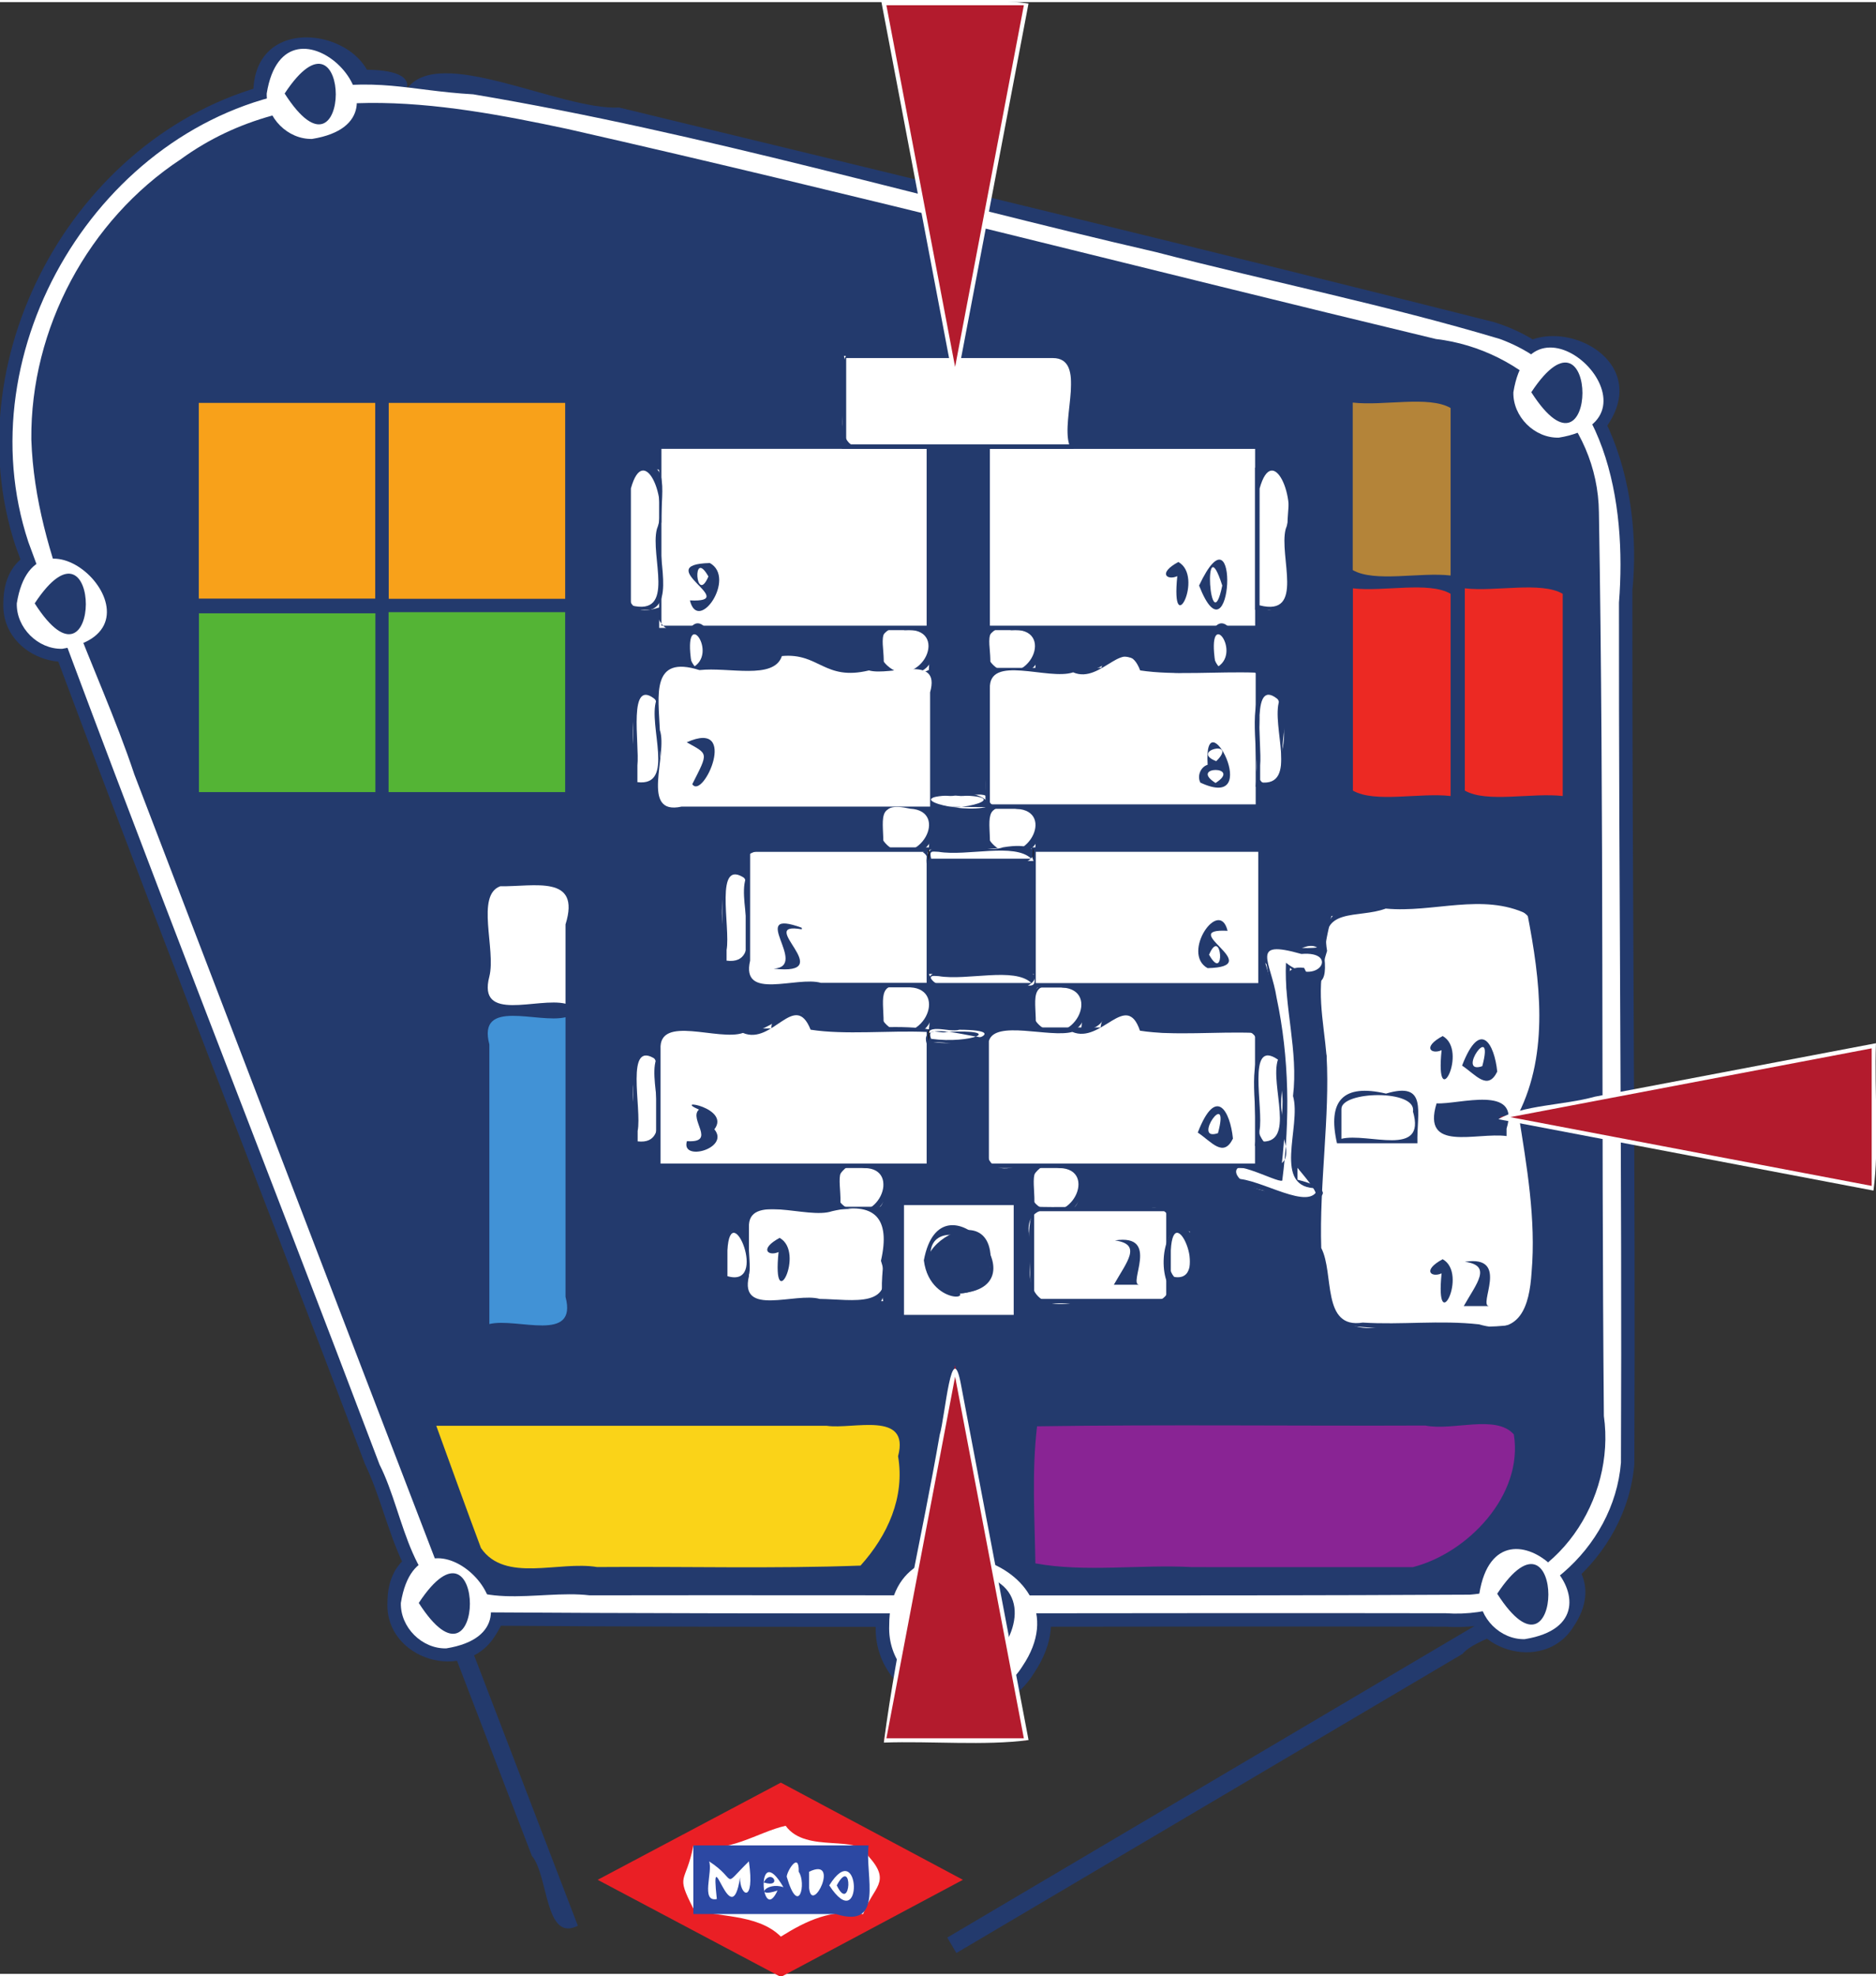 <?xml version="1.0" encoding="UTF-8" standalone="no"?>
<!-- Generator: PDFTron PDF2SVG Converter (DEMO VERSION) -->

<svg
   xmlns:dc="http://purl.org/dc/elements/1.1/"
   xmlns:cc="http://creativecommons.org/ns#"
   xmlns:rdf="http://www.w3.org/1999/02/22-rdf-syntax-ns#"
   xmlns:svg="http://www.w3.org/2000/svg"
   xmlns="http://www.w3.org/2000/svg"
   xmlns:sodipodi="http://sodipodi.sourceforge.net/DTD/sodipodi-0.dtd"
   xmlns:inkscape="http://www.inkscape.org/namespaces/inkscape"
   id="svgRoot"
   viewBox="0 0 702.268 737.762"
   xml:space="preserve"
   version="1.1"
   inkscape:version="0.47 r22583"
   width="698.275"
   height="735.138"
   sodipodi:docname="ifema.svg"><rect x="0" y="0" width="702.268" height="737.762" fill="#333333" stroke="none"/><defs
   id="defs3494"><inkscape:perspective
   sodipodi:type="inkscape:persp3d"
   inkscape:vp_x="0 : 57.70525 : 1"
   inkscape:vp_y="0 : 1000 : 0"
   inkscape:vp_z="109.6233 : 57.70525 : 1"
   inkscape:persp3d-origin="54.81165 : 38.470167 : 1"
   id="perspective3496" />




































































































































































































































































</defs><sodipodi:namedview
   pagecolor="#ffffff"
   bordercolor="#666666"
   borderopacity="1"
   objecttolerance="10"
   gridtolerance="10"
   guidetolerance="10"
   inkscape:pageopacity="0"
   inkscape:pageshadow="2"
   inkscape:window-width="1280"
   inkscape:window-height="752"
   id="namedview3960"
   showgrid="false"
   inkscape:zoom="0.59"
   inkscape:cx="376.63936"
   inkscape:cy="395.5157"
   inkscape:window-x="0"
   inkscape:window-y="0"
   inkscape:window-maximized="0"
   inkscape:current-layer="svgRoot" />


<path
   style="fill:#233a6d;fill-rule:nonzero;stroke:none"
   d="m 584.423,595.526 c -9.969,39.072 -48.25,-18.569 -8.332,-12.573 4.958,2.031 8.414,7.202 8.332,12.573 z"
   id="path1232" /><path
   style="fill:#233a6d;fill-rule:nonzero;stroke:none"
   d="m 565.499,595.52 c 14.171,21.246 12.456,-20.507 0,0 z m -16.759,0 c -0.037,-37.715 61.481,-19.073 40.297,12.318 -11.136,18.004 -41.111,8.837 -40.297,-12.318 z"
   id="path1236" /><path
   style="fill:#ffffff;fill-rule:nonzero;stroke:none"
   d="m 159.74,532.699 c 0,-3.703 0,-2.296 0,0 z m 20.301,45.721 c 9.021,13.158 29.143,4.732 43.485,7.124 32.859,-0.263 65.903,0.667 98.614,-0.543 10.121,-11.259 16.66,-25.527 14.046,-40.929 4.553,-17.105 -16.875,-9.958 -26.662,-11.372 -48.734,0 -97.469,0 -146.203,0 5.556,15.246 11.024,30.526 16.72,45.721 m -4.689,1.813 c 0.665,-15.744 -36.539,-58.334 -4.917,-52.563 53.877,0 107.755,0 161.632,0 15.569,4.39 8.012,26.111 7.899,38.373 -6.354,12.088 -13.29,28.941 -30.037,24.529 -42.06,-0.464 -84.271,0.921 -126.239,-0.68 -4.308,-1.421 -7.024,-5.552 -8.338,-9.659"
   id="path1240" /><path
   style="fill:#ffffff;fill-rule:nonzero;stroke:none"
   d="m 528.876,585.579 c 20.509,-5.204 41.485,-26.92 37.816,-49.667 -6.733,-7.604 -22.824,-1.215 -33.128,-3.322 -48.43,0.205 -97.005,-0.43 -145.344,0.296 -2.015,16.797 -0.892,34.322 -0.632,51.276 18.572,3.435 39.263,0.338 58.6,1.402 27.563,0.005 55.125,0.01 82.688,0.015 z m -145.606,1.07 c -1.953,-17.958 -1.42,-36.697 -0.289,-54.782 9.211,-9.066 25.151,-2.132 37.178,-4.296 48.012,0 96.023,0 144.035,0 18.722,11.542 1.835,39.871 -11.508,50.483 -14.422,16.134 -26.658,11.757 -45.922,12.535 -38.568,0 -77.135,0 -115.703,0 1.972,-4.131 -3.237,4.949 -7.79,-3.94"
   id="path1244" /><path
   style="fill:#ffffff;fill-rule:nonzero;stroke:none"
   d="m 159.74,532.699 c 0,-3.703 0,-2.296 0,0 z m 20.301,45.721 c 9.021,13.158 29.143,4.732 43.485,7.124 32.859,-0.263 65.903,0.667 98.614,-0.543 10.121,-11.259 16.66,-25.527 14.046,-40.929 4.553,-17.105 -16.875,-9.958 -26.662,-11.372 -48.734,0 -97.469,0 -146.203,0 5.556,15.246 11.024,30.526 16.72,45.721 m -4.689,1.813 c 0.665,-15.744 -36.539,-58.334 -4.917,-52.563 53.877,0 107.755,0 161.632,0 15.569,4.39 8.012,26.111 7.899,38.373 -6.354,12.088 -13.29,28.941 -30.037,24.529 -42.06,-0.464 -84.271,0.921 -126.239,-0.68 -4.308,-1.421 -7.024,-5.552 -8.338,-9.659"
   id="path1248" /><path
   style="fill:#97a9c7;fill-rule:nonzero;stroke:none"
   d="m 148.395,327.679 c 21.805,-3.961 21.071,20.632 19.955,35.586 0,23.857 0,47.714 0,71.571 -15.857,3.087 -24.149,-1.391 -19.955,-18.355 0,-29.601 0,-59.201 0,-88.802 z"
   id="path1252" /><path
   style="fill:#97a9c7;fill-rule:nonzero;stroke:none"
   d="m 129.201,482.054 c 32.279,23.453 38.107,-25.848 14.375,-34.779 -0.006,-39.866 -0.012,-79.731 -0.018,-119.597 -18.196,-6.03 -14.642,9.806 -14.356,22.357 -10e-6,44.007 1e-5,88.013 -10e-6,132.02 z"
   id="path1256" /><path
   style="fill:#ffffff;fill-rule:nonzero;stroke:none"
   d="m 528.876,585.579 c 20.509,-5.204 41.485,-26.92 37.816,-49.667 -6.733,-7.604 -22.824,-1.215 -33.128,-3.322 -48.43,0.205 -97.005,-0.43 -145.344,0.296 -2.015,16.797 -0.892,34.322 -0.632,51.276 18.572,3.435 39.263,0.338 58.6,1.402 27.563,0.005 55.125,0.01 82.688,0.015 z m -145.606,1.07 c -1.953,-17.958 -1.42,-36.697 -0.289,-54.782 9.211,-9.066 25.151,-2.132 37.178,-4.296 48.012,0 96.023,0 144.035,0 18.722,11.542 1.835,39.871 -11.508,50.483 -14.422,16.134 -26.658,11.757 -45.922,12.535 -38.568,0 -77.135,0 -115.703,0 1.972,-4.131 -3.237,4.949 -7.79,-3.94"
   id="path1260" /><path
   style="fill:#233a6d;fill-rule:nonzero;stroke:none"
   d="m 160.263,592.438 c 12.445,-6.287 10.934,18.682 17.228,26.17 12.942,33.716 25.884,67.431 38.826,101.147 -12.427,6.31 -10.925,-18.68 -17.217,-26.157 -12.946,-33.72 -25.892,-67.44 -38.837,-101.16 z"
   id="path1264" /><path
   style="fill:#233a6d;fill-rule:nonzero;stroke:none"
   d="M 354.598,724.182 C 426.535,681.692 498.472,639.202 570.409,596.711 c 8.287,11.205 -16.604,13.878 -22.931,21.325 -63.156,37.308 -126.311,74.616 -189.467,111.924 -1.138,-1.926 -2.276,-3.852 -3.415,-5.778 z"
   id="path1268" /><path
   style="fill:#233a6d;fill-rule:nonzero;stroke:none"
   d="m 152.168,34.602 c 90.261,11.204 177.308,38.718 265.804,58.773 47.326,12.195 95.377,22.04 142.232,35.768 40.781,15.061 44.949,63.138 42.511,100.285 -0.065,105.565 1.158,211.152 0.766,316.703 -2.446,35.737 -38.864,58.191 -72.429,53.35 -115.916,-0.017 -231.833,0.034 -347.749,-0.026 C 155.949,597.182 155.173,565.516 145.225,546.023 101.64,430.945 56.219,316.535 13.813,201.029 -9.365,130.957 39.609,48.952 112.515,36.565 c 13.052,-2.868 26.4,-2.914 39.652,-1.962 z"
   id="path1272" /><path
   style="fill:#233a6d;fill-rule:nonzero;stroke:none"
   d="m 16.765,163.627 c 1.474,43.135 24.137,81.432 37.491,121.637 37.801,98.535 75.463,197.123 113.35,295.624 10.981,17.051 34.038,7.809 51.054,10.206 110.335,-0.153 220.69,0.322 331.013,-0.221 30.308,-2.173 49.905,-33.129 45.706,-61.802 -0.969,-112.502 -0.01,-225.067 -1.799,-337.531 -0.23,-32.061 -26.58,-57.149 -57.456,-60.656 C 427.842,104.893 319.989,76.997 211.405,52.381 165.079,42.708 111.935,32.8 70.451,62.976 37.206,84.881 16.387,123.79 16.765,163.627 z M 541.253,607.858 C 420.246,607.584 299.201,608.405 178.218,607.45 149.191,602.321 147.291,568.967 136.666,547.114 93.264,432.466 47.97,318.506 5.785,203.416 -17.925,131.239 29.927,46.622 104.138,29.938 c 12.811,-3.987 51.341,-9.145 48.121,2.618 11.844,-16.934 57.32,7.959 79.549,6.895 109.172,26.475 218.473,52.759 327.376,80.264 42.034,12.947 55.816,60.8 51.89,100.417 -0.13,108.948 1.246,217.923 0.728,326.854 -2.839,34.863 -35.633,63.181 -70.549,60.871 z"
   id="path1276" /><path
   style="fill:#233a6d;fill-rule:nonzero;stroke:none"
   d="m 36.937,224.968 c -9.969,39.072 -48.25,-18.569 -8.332,-12.573 4.958,2.031 8.414,7.202 8.332,12.573 z"
   id="path1280" /><path
   style="fill:#233a6d;fill-rule:nonzero;stroke:none"
   d="m 18.016,224.968 c 14.184,21.225 12.431,-20.497 0,0 z m -16.759,0 c -0.055,-37.717 61.467,-19.084 40.293,12.311 -11.129,18 -41.119,8.847 -40.293,-12.311 z"
   id="path1284" /><path
   style="fill:#233a6d;fill-rule:nonzero;stroke:none"
   d="m 130.503,34.202 c -9.981,39.072 -48.246,-18.57 -8.34,-12.579 4.959,2.034 8.421,7.204 8.34,12.579 z"
   id="path1288" /><path
   style="fill:#233a6d;fill-rule:nonzero;stroke:none"
   d="m 111.582,34.202 c 14.187,21.232 12.417,-20.526 0,0 z m -16.759,0 C 94.749,-3.529 156.303,15.125 135.109,46.515 123.98,64.515 94.002,55.353 94.823,34.202 z"
   id="path1292" /><path
   style="fill:#233a6d;fill-rule:nonzero;stroke:none"
   d="m 180.708,598.973 c -9.969,39.071 -48.241,-18.566 -8.335,-12.573 4.957,2.031 8.416,7.201 8.335,12.573 z"
   id="path1296" /><path
   style="fill:#233a6d;fill-rule:nonzero;stroke:none"
   d="m 161.79,598.97 c 14.167,21.243 12.444,-20.506 0,0 z m -16.759,0 c -0.053,-37.714 61.478,-19.071 40.283,12.315 -11.126,17.992 -41.112,8.836 -40.283,-12.315 z"
   id="path1300" /><path
   style="fill:#233a6d;fill-rule:nonzero;stroke:none"
   d="m 597.185,145.973 c -9.984,39.061 -48.242,-18.572 -8.338,-12.579 4.959,2.033 8.418,7.204 8.338,12.579 z"
   id="path1304" /><path
   style="fill:#233a6d;fill-rule:nonzero;stroke:none"
   d="m 578.255,145.973 c 14.217,21.233 12.406,-20.538 0,0 z m -16.752,0 c -0.069,-37.73 61.49,-19.083 40.295,12.31 -11.136,17.984 -41.104,8.841 -40.295,-12.31 z"
   id="path1308" /><path
   style="fill:#233a6d;fill-rule:nonzero;stroke:none"
   d="m 336.214,607.362 c -0.068,-40.983 66.811,-20.721 43.783,13.381 -12.102,19.546 -44.678,9.612 -43.783,-13.381 z"
   id="path1312" /><path
   style="fill:#233a6d;fill-rule:nonzero;stroke:none"
   d="m 344.591,607.359 c 17.576,48.596 51.442,-32.887 4.559,-10.991 l -3.332,4.939 -1.227,6.052 z m -16.765,0 c -0.071,-55.342 90.198,-27.973 59.113,18.07 -16.342,26.393 -60.299,12.958 -59.113,-18.07 z"
   id="path1316" /><path
   style="fill:#ffffff;fill-rule:nonzero;stroke:none"
   d="m 11.728,163.627 c 1.483,44.456 24.78,83.927 38.567,125.348 37.592,97.983 75.039,196.022 112.722,293.969 11.845,20.66 38.191,10.85 57.681,13.178 109.826,-0.166 219.674,0.331 329.486,-0.247 32.759,-2.358 54.626,-35.624 50.217,-66.834 -1.001,-112.674 0.073,-225.414 -1.856,-338.047 -0.324,-34.03 -28.186,-61.066 -61.058,-64.948 C 429.064,100.022 321.07,72.099 212.344,47.447 164.782,37.336 110.253,27.878 67.727,58.763 33.072,81.572 11.344,122.11 11.728,163.627 z M 541.245,602.829 c -120.755,-0.234 -241.542,0.466 -362.276,-0.348 -25.996,-5.07 -26.953,-35.676 -36.884,-55.264 C 98.478,432.059 53.017,317.573 10.601,201.981 -13.168,130.081 37.216,46.046 111.959,33.318 c 30.028,-5.53 40.289,-0.255 65.198,1.186 86.261,14.487 170.301,39.408 255.478,59.009 42.891,11.119 86.516,19.853 128.92,32.554 39.829,14.736 47.457,61.415 44.493,98.624 -0.096,107.259 1.2,214.542 0.745,321.785 -2.619,32.376 -33.136,58.625 -65.549,56.353 z"
   id="path1320" /><path
   style="fill:#233a6d;fill-rule:nonzero;stroke:none"
   d="m 130.503,34.202 c -9.981,39.072 -48.246,-18.57 -8.34,-12.579 4.959,2.034 8.421,7.204 8.34,12.579 z"
   id="path1324" /><path
   style="fill:#ffffff;fill-rule:nonzero;stroke:none"
   d="m 106.555,34.202 c 25.44,39.67 25.607,-38.828 0,0 z m -6.714,0 C 106.815,-8.975 160.024,44.224 116.85,51.191 107.744,51.423 99.625,43.304 99.841,34.202 z"
   id="path1328" /><path
   style="fill:#233a6d;fill-rule:nonzero;stroke:none"
   d="m 336.214,607.362 c -0.068,-40.983 66.811,-20.721 43.783,13.381 -12.102,19.546 -44.678,9.612 -43.783,-13.381 z"
   id="path1332" /><path
   style="fill:#ffffff;fill-rule:nonzero;stroke:none"
   d="m 339.555,607.357 c 11.508,56.133 73.645,-20.265 16.444,-20.147 -9.347,1.738 -16.599,10.689 -16.444,20.147 z m -6.688,0 c -0.071,-46.723 76.152,-23.618 49.9,15.259 -13.792,22.291 -50.926,10.949 -49.9,-15.259 z"
   id="path1336" /><path
   style="fill:#233a6d;fill-rule:nonzero;stroke:none"
   d="m 180.708,598.973 c -9.969,39.071 -48.241,-18.566 -8.335,-12.573 4.957,2.031 8.416,7.201 8.335,12.573 z"
   id="path1340" /><path
   style="fill:#ffffff;fill-rule:nonzero;stroke:none"
   d="m 156.763,598.977 c 25.441,39.652 25.616,-38.804 0,0 z m -6.707,0 c 6.967,-43.156 60.16,10.017 17.008,16.996 -9.104,0.229 -17.236,-7.888 -17.008,-16.996 z"
   id="path1344" /><path
   style="fill:#233a6d;fill-rule:nonzero;stroke:none"
   d="m 584.423,595.526 c -9.969,39.072 -48.25,-18.569 -8.332,-12.573 4.958,2.031 8.414,7.202 8.332,12.573 z"
   id="path1348" /><path
   style="fill:#ffffff;fill-rule:nonzero;stroke:none"
   d="m 560.469,595.526 c 25.417,39.678 25.649,-38.789 0,0 z m -6.701,0 c 6.973,-43.163 60.174,10.033 17.002,16.996 -9.104,0.229 -17.232,-7.89 -17.002,-16.996 z"
   id="path1352" /><path
   style="fill:#233a6d;fill-rule:nonzero;stroke:none"
   d="m 597.185,145.973 c -9.984,39.061 -48.242,-18.572 -8.338,-12.579 4.959,2.033 8.418,7.204 8.338,12.579 z"
   id="path1356" /><path
   style="fill:#ffffff;fill-rule:nonzero;stroke:none"
   d="m 573.231,145.973 c 25.443,39.656 25.614,-38.81 0,0 z m -6.707,0 c 6.96,-43.171 60.188,10.019 17.008,16.989 -9.104,0.233 -17.238,-7.881 -17.008,-16.989 z"
   id="path1360" /><path
   style="fill:#233a6d;fill-rule:nonzero;stroke:none"
   d="m 36.937,224.968 c -9.969,39.072 -48.25,-18.569 -8.332,-12.573 4.958,2.031 8.414,7.202 8.332,12.573 z"
   id="path1364" /><path
   style="fill:#ffffff;fill-rule:nonzero;stroke:none"
   d="m 12.986,224.968 c 25.42,39.683 25.643,-38.814 0,0 z m -6.701,0 C 13.251,181.799 66.454,234.988 23.287,241.97 14.187,242.185 6.058,234.075 6.285,224.968 z"
   id="path1368" /><path
   style="fill:#ffffff;fill-rule:nonzero;stroke:none"
   d="m 496.601,394.401 c -5.528,-17.439 -2.073,-35.078 1.792,-52.429 13.753,-2.443 27.673,-3.951 41.839,-4.278 10.182,-1.959 26.613,-2.84 32.735,5.482 4.656,24.01 7.537,50.728 -3.823,73.237 4.519,25.614 9.336,52.62 0.652,77.829 -16.948,3.589 -34.789,-1.317 -51.829,1.278 -15.508,3.139 -21.579,-6.443 -22.156,-20.69 -5.278,-24.024 0.911,-49.123 0.47,-73.601 0.107,-2.276 0.213,-4.552 0.32,-6.829 z"
   id="path1372" /><path
   style="fill:#233a6d;fill-rule:nonzero;stroke:none"
   d="m 500.248,340.327 -0.051,0 0.051,0 z m -3.645,54.075 c 1.282,22.314 -2.78,48.217 -2.001,71.767 4.933,9.384 0.011,30.41 15.551,27.903 14.546,0.922 28.868,-0.979 43.525,0.666 15.35,4.529 18.848,-6.688 19.661,-19.501 1.708,-19.735 -1.819,-39.869 -4.917,-59.265 11.586,-23.009 8.121,-50.23 3.37,-74.703 -16.897,-8.129 -35.193,-0.392 -53.063,-2.101 -10.385,3.911 -24.872,-0.943 -21.943,15.828 -4.491,13.531 -1.373,25.691 -0.184,39.406 z m 5.266,100.673 c -6.123,-9.108 -7.909,-23.343 -9.201,-34.805 0.011,-29.118 6.418,-58.631 -0.601,-87.316 3.612,-10.223 0.554,-25.271 8.187,-32.627 12.703,-0.597 24.897,-4.016 37.823,-3.118 11.461,-2.761 25.702,-2.426 35.368,3.81 4.813,24.764 8.124,52.221 -3.421,75.548 4.527,25.73 9.318,52.931 0.428,78.197 -17.06,4.283 -35.284,-1.206 -52.546,1.588 -5.346,-0.426 -10.691,-0.852 -16.037,-1.278 z"
   id="path1376" /><path
   style="fill:#ffffff;fill-rule:nonzero;stroke:none"
   d="m 359.061,483.155 c -35.467,-9.066 16.868,-43.804 11.422,-7.567 -1.845,4.504 -6.543,7.642 -11.422,7.567 z m -21.486,8.873 c 14.25,0 28.499,0 42.749,0 0,-14.247 0,-28.495 0,-42.742 -14.25,0 -28.499,0 -42.749,0 0,14.247 0,28.495 0,42.742 z"
   id="path1380" /><path
   style="fill:#233a6d;fill-rule:nonzero;stroke:none"
   d="m 345.839,470.759 c 6.534,-34.83 45.878,10.419 13.216,12.396 35.562,-13.38 -23.518,-39.532 -8.165,-4.22 20.989,6.449 -2.779,10.567 -5.051,-8.176 z m -8.258,-20.647 0,-0.826 0,0.826 z m 0.826,41.07 c 13.688,0 27.376,0 41.064,0 0,-13.688 0,-27.376 0,-41.064 -13.688,0 -27.376,0 -41.064,0 0,13.688 0,27.376 0,41.064 z m -1.672,1.685 c 0,-14.809 0,-29.618 0,-44.427 14.807,0 29.614,0 44.421,0 0,14.809 0,29.618 0,44.427 -14.807,0 -29.614,0 -44.421,0 z"
   id="path1384" /><path
   style="fill:#ffffff;fill-rule:nonzero;stroke:none"
   d="m 529.766,409.228 c -10.355,2.525 -33.074,-7.314 -28.444,10.197 -2.727,12.607 23.903,6.181 28.444,4.676 0,-4.958 0,-9.915 0,-14.873 z"
   id="path1386" /><path
   style="fill:#233a6d;fill-rule:nonzero;stroke:none"
   d="m 502.155,425.307 c 9.875,-2.45 31.913,7.263 26.778,-10.197 1.487,-8.364 -26.834,-7.709 -26.778,-0.971 0,3.723 0,7.445 0,11.168 z m -1.666,1.666 c -3.628,-15.939 2.263,-22.359 18.355,-18.578 15.768,-4.716 11.449,6.889 11.754,18.578 -10.036,0 -20.073,0 -30.109,0 z"
   id="path1388" /><path
   style="fill:#ffffff;fill-rule:nonzero;stroke:none"
   d="m 369.739,301.027 c -10.365,2.958 -34.503,-4.072 -11.84,-4.228 4.101,1.336 14.183,-3.503 11.84,4.228 z"
   id="path1390" /><path
   style="fill:#233a6d;fill-rule:nonzero;stroke:none"
   d="m 347.701,300.803 c 12.511,2.769 33.433,-4.094 9.795,-3.942 -3.823,1.051 -11.609,-3.152 -9.795,3.942 z m -0.211,0.211 c -1.366,-7.835 24.544,-6.46 22.242,0.199 -7.414,-0.066 -14.828,-0.132 -22.242,-0.199 z"
   id="path1394" /><path
   style="fill:#ffffff;fill-rule:nonzero;stroke:none"
   d="m 403.692,435.429 c -14.769,-7.09 -24.843,10.183 -13.282,16.144 16.054,2.652 13.558,-2.433 13.282,-16.144 z"
   id="path1396" /><path
   style="fill:#233a6d;fill-rule:nonzero;stroke:none"
   d="m 387.164,450.676 c 13.978,8.339 23.91,-14.084 9.513,-14.414 -13.181,-3.135 -8.893,5.012 -9.513,14.414 z m -1.73,1.73 c -4.576,-15.736 4.868,-21.978 18.258,-16.976 4.031,8.365 0.293,23.141 -15.547,16.976 l -2.039,0 -0.672,0 z"
   id="path1398" /><path
   style="fill:#ffffff;fill-rule:nonzero;stroke:none"
   d="m 330.661,435.429 c -14.786,-7.247 -24.274,10.472 -12.898,16.144 16.149,2.796 12.929,-2.756 12.898,-16.144 z"
   id="path1400" /><path
   style="fill:#233a6d;fill-rule:nonzero;stroke:none"
   d="m 314.518,450.74 c 14.031,8.46 23.277,-14.407 9.128,-14.478 -13.147,-3.282 -8.282,5.479 -9.128,14.478 z m -1.666,1.666 c -4.41,-15.385 4.478,-22.115 17.809,-16.976 4.158,8.225 0.362,23.203 -15.483,16.976 l -2.039,0 -0.287,0 z"
   id="path1402" /><path
   style="fill:#ffffff;fill-rule:nonzero;stroke:none"
   d="m 387.549,249.906 c -14.441,6.845 -25.651,-9.614 -13.73,-15.759 15.654,-2.298 14.415,1.633 13.73,15.759 z"
   id="path1404" /><path
   style="fill:#233a6d;fill-rule:nonzero;stroke:none"
   d="m 370.566,249.063 c 15.156,8.391 24.854,-15.545 7.999,-14.074 -12.239,-2.979 -6.875,6.212 -7.999,14.074 z m 17.008,0.826 0,-0.826 0,0.826 z m -18.68,0.846 c -4.34,-16.651 4.443,-20.178 19.513,-17.418 4.11,16.035 -3.244,20.605 -18.355,17.418 l -1.158,0 z"
   id="path1408" /><path
   style="fill:#ffffff;fill-rule:nonzero;stroke:none"
   d="m 347.702,249.906 c -14.438,6.818 -25.745,-9.567 -13.794,-15.759 15.638,-2.273 14.518,1.579 13.794,15.759 z"
   id="path1410" /><path
   style="fill:#233a6d;fill-rule:nonzero;stroke:none"
   d="m 330.661,249.073 c 15.159,8.386 24.928,-15.533 8.05,-14.094 -12.28,-2.972 -6.94,6.174 -8.05,14.094 z m 17.04,0.833 0,-0.833 0,0.833 z m -18.706,0.833 c -4.348,-16.669 4.463,-20.179 19.539,-17.425 4.108,16.034 -3.237,20.616 -18.355,17.425 l -1.184,0 z"
   id="path1412" /><path
   style="fill:#ffffff;fill-rule:nonzero;stroke:none"
   d="m 347.702,317.107 c -14.695,6.869 -25.623,-9.758 -13.794,-16.08 15.885,-2.423 14.413,1.927 13.794,16.08 z"
   id="path1414" /><path
   style="fill:#233a6d;fill-rule:nonzero;stroke:none"
   d="m 330.661,316.274 c 14.017,8.166 24.787,-13.698 10.089,-14.478 -13.305,-2.954 -9.771,4.476 -10.089,14.478 z m 17.04,0.833 0,-0.833 0,0.833 z m -18.706,0.833 c -4.22,-16.648 4.219,-20.637 19.539,-17.745 3.977,16.01 -2.989,21.078 -18.355,17.745 l -1.184,0 z"
   id="path1416" /><path
   style="fill:#ffffff;fill-rule:nonzero;stroke:none"
   d="m 387.549,317.107 c -14.698,6.896 -25.529,-9.806 -13.73,-16.08 15.9,-2.448 14.309,1.982 13.73,16.08 z"
   id="path1418" /><path
   style="fill:#233a6d;fill-rule:nonzero;stroke:none"
   d="m 370.572,316.274 c 13.97,8.179 24.714,-13.707 10.025,-14.414 -13.259,-2.954 -9.69,4.474 -10.025,14.414 z m 16.976,0.833 0,-0.833 0,0.833 z m -18.642,0.833 c -4.193,-16.6 4.157,-20.656 19.475,-17.745 3.977,16.01 -2.989,21.078 -18.355,17.745 l -1.12,0 z"
   id="path1420" /><path
   style="fill:#ffffff;fill-rule:nonzero;stroke:none"
   d="m 404.717,384.5 c -14.502,5.389 -23.815,-6.316 -15.77,-16.592 15.864,-2.589 17.584,1.572 15.77,16.592 z"
   id="path1422" /><path
   style="fill:#233a6d;fill-rule:nonzero;stroke:none"
   d="m 387.714,383.649 c 14.361,8.223 24.551,-13.996 10.051,-14.933 -13.556,-3.129 -9.584,5.013 -10.051,14.933 z m 17.015,0.833 0,-0.833 0,0.833 z m -18.68,0.839 c -3.999,-16.598 3.797,-21.401 19.52,-18.277 3.759,15.97 -2.578,21.843 -18.355,18.277 l -1.165,0 z"
   id="path1426" /><path
   style="fill:#ffffff;fill-rule:nonzero;stroke:none"
   d="m 347.702,384.5 c -14.606,5.403 -23.858,-6.371 -15.834,-16.72 15.964,-2.624 17.637,1.653 15.834,16.72 z"
   id="path1428" /><path
   style="fill:#233a6d;fill-rule:nonzero;stroke:none"
   d="m 330.726,383.667 c 14.442,8.248 24.454,-14.101 10.025,-15.055 -13.616,-3.18 -9.511,5.173 -10.025,15.055 z m 16.976,0.833 0,-0.833 0,0.833 z m -18.706,0.833 c -3.703,-15.95 2.383,-22.11 18.355,-18.386 5.075,11.512 0.676,23.868 -15.131,18.386 l -2.039,0 -1.184,0 z"
   id="path1430" /><path
   style="fill:#233a6d;fill-rule:nonzero;stroke:none"
   d="m 540.055,470.361 c 9.785,5.48 -2.958,30.147 -0.404,5.297 -3.772,1.7 -7.46,-1.044 0.404,-5.297 z"
   id="path1434" /><path
   style="fill:#233a6d;fill-rule:nonzero;stroke:none"
   d="m 547.951,487.897 c 4.857,-8.599 10.729,-15.153 0.404,-16.579 17.337,-2.652 4.532,16.769 9.21,16.579 -3.204,0 -6.409,0 -9.613,0 z"
   id="path1438" /><path
   style="fill:#233a6d;fill-rule:nonzero;stroke:none"
   d="m 563.975,424.282 c -11.302,-1.511 -31.896,6.271 -26.201,-12.237 8.294,0.5 31.48,-7.21 26.201,9.429 l 0,2.039 0,0.768 z"
   id="path1440" /><path
   style="fill:#ffffff;fill-rule:nonzero;stroke:none"
   d="m 484.871,391.229 c 2.451,-9.275 -10.904,-31.836 3.32,-29.865 7.498,16.594 13.422,-16.322 -2.947,-6.294 -19.978,-5.817 -9.329,5.496 -8.062,18.269 4.542,21.779 5.104,44.605 1.995,66.494 -23.509,-12.087 -20.422,5.098 0.397,5.707 20.44,6.595 12.807,-1.186 5.298,-10.377 -10e-6,-14.644 -2e-5,-29.289 -3e-5,-43.933 z"
   id="path1444" /><path
   style="fill:#233a6d;fill-rule:nonzero;stroke:none"
   d="m 462.443,440.241 c 9.266,-0.231 28.332,12.804 30.942,3.562 -17.653,0.456 -6.028,-23.196 -9.353,-34.501 2.052,-16.832 -3.418,-33.296 -2.639,-49.868 11.942,9.644 20.301,-4.544 5.766,-3.286 -19.621,-5.588 -11.405,2.624 -9.257,16.461 4.759,22.39 5.016,45.796 2.102,68.319 -1.607,1.24 -23.582,-11.227 -17.559,-0.685 z m -1.294,1.397 c -6.542,-17.369 27.981,6.763 18.778,-18.423 1.545,-21.36 -1.877,-42.32 -5.825,-63.237 -12.049,-11.616 13.669,-3.732 21.073,-6.823 2.242,13.037 0.502,18.653 -12.296,8.207 -0.696,12.457 4.043,25.626 2.819,35.984 0,14.42 0,28.84 0,43.261 22.989,5.797 -1.53,12.292 -12.66,4.107 -3.963,-1.025 -7.925,-2.05 -11.888,-3.075 z"
   id="path1448" /><path
   style="fill:#ffffff;fill-rule:nonzero;stroke:none"
   d="m 237.836,427.101 c 16.155,3.776 5.577,-19.18 8.584,-28.552 -6.24,-17.408 -11.696,7.172 -8.584,16.84 0,3.904 0,7.808 0,11.711 z"
   id="path1450" /><path
   style="fill:#233a6d;fill-rule:nonzero;stroke:none"
   d="m 237.86,393.809 0,-0.826 0,0.826 z m 0.839,32.46 c 14.106,1.609 3.725,-21.269 6.899,-30.591 -11.925,-8.169 -5.203,18.401 -6.899,26.683 l 0,2.039 0,1.869 z m -1.678,1.678 c 0,-11.937 0,-23.874 0,-35.811 17.494,-5.24 7.826,16.682 10.25,26.512 1.421,10.466 -0.55,9.84 -10.25,9.298 z"
   id="path1454" /><path
   style="fill:#ffffff;fill-rule:nonzero;stroke:none"
   d="m 347.726,384.503 c -14.455,-0.03 -28.964,-0.004 -43.44,-0.013 -4.383,-15.713 -16.064,2.953 -24.963,0.372 -9.65,2.671 -30.04,-5.398 -32.885,4.079 0,15.491 0,30.982 0,46.472 33.763,0 67.526,0 101.288,0 0.001,-16.967 -0.002,-33.963 0,-50.91 z"
   id="path1458" /><path
   style="fill:#233a6d;fill-rule:nonzero;stroke:none"
   d="m 347.722,384.497 0,-0.833 0,0.833 z m -100.449,8.475 c 0,13.865 0,27.73 0,41.595 33.203,0 66.407,0 99.61,0 0,-16.415 0,-32.83 0,-49.244 -14.163,-0.597 -30.689,1.169 -43.44,-0.839 -5.9,-14.822 -14.237,5.963 -25.324,1.211 -9.119,3.202 -31.613,-6.971 -30.845,6.118 l 0,1.159 z m -1.666,43.28 c 0,-17.41 0,-34.82 0,-52.23 14.358,0 28.717,0 43.075,0 1.3,-13.909 18.24,-2.272 22.55,-0.372 12.112,0.612 26.643,-1.193 37.329,0.846 -0.005,17.201 0.003,34.512 0,51.756 -34.318,-3e-5 -68.636,-6e-5 -102.954,-9e-5 z"
   id="path1462" /><path
   style="fill:#ffffff;fill-rule:nonzero;stroke:none"
   d="m 271.148,359.516 c 16.379,3.915 5.905,-19.023 8.841,-28.552 -6.103,-17.601 -12.163,6.761 -8.841,16.712 0,3.947 0,7.893 0,11.84 z"
   id="path1464" /><path
   style="fill:#233a6d;fill-rule:nonzero;stroke:none"
   d="m 271.167,326.087 0,-0.826 0,0.826 z m 0.826,32.563 c 14.381,1.807 3.98,-21.168 7.13,-30.591 -12.018,-8.603 -5.57,18.17 -7.13,26.58 l 0,2.039 0,1.971 z m -1.666,1.678 c 0,-11.971 0,-23.942 0,-35.913 17.623,-5.295 8.145,16.513 10.474,26.512 1.49,10.612 -0.705,9.933 -10.474,9.401 z"
   id="path1468" /><path
   style="fill:#ffffff;fill-rule:nonzero;stroke:none"
   d="m 347.719,321.336 c -2.49,-9.798 -23.088,-1.489 -32.631,-4.234 -10.897,1.488 -27.669,-2.899 -35.115,2.039 -0.01,16.21 -0.007,32.442 0,48.653 22.584,0 45.168,0 67.752,0 -0.004,-15.484 0.009,-30.985 -0.006,-46.458 z"
   id="path1472" /><path
   style="fill:#233a6d;fill-rule:nonzero;stroke:none"
   d="m 348.551,321.336 -0.826,0 0.826,0 z m -67.752,37.316 c -3.577,15.165 17.526,5.688 26.512,8.309 13.189,0 26.378,0 39.567,0 0,-16.34 0,-32.68 0,-49.02 -22.022,0 -44.045,0 -66.067,0 -0.016,13.559 -0.014,27.135 -0.013,40.711 z m -1.659,9.981 c -0.024,-17.461 -0.015,-34.935 0,-52.377 23.137,0 46.274,0 69.411,0 0.027,17.436 0.007,34.92 0.013,52.377 -23.141,0 -46.283,0 -69.424,0 z"
   id="path1476" /><path
   style="fill:#ffffff;fill-rule:nonzero;stroke:none"
   d="m 347.726,234.158 c 0,-22.61 0,-45.219 0,-67.829 -33.652,0 -67.303,0 -100.955,0 0,22.61 0,45.219 0,67.829 33.652,0 67.303,0 100.955,0 z"
   id="path1480" /><path
   style="fill:#233a6d;fill-rule:nonzero;stroke:none"
   d="m 247.604,233.319 c 33.092,0 66.185,0 99.277,0 0,-22.054 0,-44.109 0,-66.163 -33.092,0 -66.185,0 -99.277,0 0,22.054 0,44.109 0,66.163 z m 100.116,0.839 0,-0.839 0,0.839 z m -84.395,0.833 c -16.993,4.397 -19.957,-5.235 -17.393,-20.394 0,-16.371 0,-32.742 0,-49.113 34.211,0 68.422,0 102.634,0 0,23.169 0,46.338 0,69.507 -28.414,0 -56.827,0 -85.241,0 z"
   id="path1484" /><path
   style="fill:#ffffff;fill-rule:nonzero;stroke:none"
   d="m 237.772,292.699 c 16.323,3.88 5.823,-19.062 8.777,-28.552 -5.93,-17.931 -12.14,6.502 -8.777,16.52 0,4.011 0,8.021 0,12.032 z"
   id="path1486" /><path
   style="fill:#233a6d;fill-rule:nonzero;stroke:none"
   d="m 237.772,259.075 0,-0.826 0,0.826 z m 0.839,32.787 c 14.328,1.743 3.922,-21.195 7.073,-30.604 -10.932,-9.538 -6.198,16.449 -7.073,24.33 0,2.092 1e-5,4.183 1e-5,6.275 z m -1.678,1.666 c 0,-12.042 0,-24.083 0,-36.125 17.602,-5.285 8.09,16.542 10.436,26.512 1.378,10.512 -0.471,10.295 -10.436,9.612 z"
   id="path1490" /><path
   style="fill:#ffffff;fill-rule:nonzero;stroke:none"
   d="m 263.332,234.146 c -14.927,-0.126 2.53,30.732 0,5.69 0,-1.897 0,-3.794 0,-5.69 z"
   id="path1500" /><path
   style="fill:#233a6d;fill-rule:nonzero;stroke:none"
   d="m 258.848,249.201 c 10.951,-5.161 -3.496,-24.552 0,-1.985 l 0,1.985 z m 4.484,1.666 c -11.36,4.15 -7.556,-23.677 0,-17.553 1.245,3.463 1.5,14.103 0,17.553 z"
   id="path1502" /><path
   style="fill:#9ba9ca;fill-rule:nonzero;stroke:none"
   d="m 263.332,250.034 c -6.135,-0.088 -8.126,0.196 0,0 z"
   id="path1504" /><path
   style="fill:#161215;fill-rule:nonzero;stroke:none"
   d="m 257.826,250.077 c 14.008,-0.192 0.29,0.059 0,0 z"
   id="path1508" /><path
   style="fill:#ffffff;fill-rule:nonzero;stroke:none"
   d="m 246.74,175.017 c -18.135,-5.497 -9.475,15.802 -11.403,26.512 1.666,10.466 -6.362,30.626 11.403,24.993 0,-17.169 0,-34.337 0,-51.506 z"
   id="path1510" /><path
   style="fill:#233a6d;fill-rule:nonzero;stroke:none"
   d="m 236.17,225.69 c 17.141,4.378 7.065,-18.462 9.737,-28.552 4.516,-10.955 -4.817,-32.968 -9.737,-15.17 0,14.574 0,29.148 0,43.722 z m -1.666,1.666 c 0,-17.724 0,-35.448 0,-53.171 17.199,-5.132 12.899,7.442 13.069,20.394 -2.69,9.595 5.425,29.996 -4.079,32.777 -2.997,0 -5.993,0 -8.99,0 z"
   id="path1512" /><path
   style="fill:#ffffff;fill-rule:nonzero;stroke:none"
   d="m 470.695,234.158 c 0,-22.61 0,-45.219 0,-67.829 -33.652,0 -67.303,0 -100.955,0 0,22.61 0,45.219 0,67.829 33.652,0 67.303,0 100.955,0 z"
   id="path1516" /><path
   style="fill:#233a6d;fill-rule:nonzero;stroke:none"
   d="m 370.56,233.314 c 33.099,0 66.197,0 99.296,0 -0.004,-22.048 -0.009,-44.096 -0.013,-66.144 -33.094,0 -66.189,0 -99.283,0 3e-5,22.048 6e-5,44.096 9e-5,66.144 z m 100.129,0.846 0,-0.846 0,0.846 z m -11.262,0.826 c -30.177,0 -60.355,0 -90.532,0 0,-23.165 0,-46.33 0,-69.494 34.213,0 68.427,0 102.64,0 0,23.165 0,46.33 0,69.494 -4.036,0 -8.072,0 -12.108,0 z"
   id="path1520" /><path
   style="fill:#ffffff;fill-rule:nonzero;stroke:none"
   d="m 459.426,234.146 c -14.927,-0.126 2.53,30.732 0,5.69 0,-1.897 0,-3.794 0,-5.69 z"
   id="path1522" /><path
   style="fill:#233a6d;fill-rule:nonzero;stroke:none"
   d="m 454.942,249.201 c 10.951,-5.161 -3.496,-24.552 0,-1.985 l 0,1.985 z m 4.484,1.73 c -11.367,4.142 -7.548,-23.732 0,-17.617 1.253,3.493 1.49,14.136 0,17.617 z"
   id="path1524" /><path
   style="fill:#9ba9ca;fill-rule:nonzero;stroke:none"
   d="m 459.426,250.034 c -6.135,-0.088 -8.126,0.196 0,0 z"
   id="path1526" /><path
   style="fill:#161215;fill-rule:nonzero;stroke:none"
   d="m 453.91,250.07 c 13.729,-0.294 0.571,0.166 0,0 z"
   id="path1530" /><path
   style="fill:#ffffff;fill-rule:nonzero;stroke:none"
   d="m 470.701,226.523 c 18.169,5.509 9.567,-15.753 11.467,-26.512 -1.642,-10.511 6.342,-30.649 -11.467,-24.993 0,17.169 0,34.337 0,51.506 z"
   id="path1532" /><path
   style="fill:#233a6d;fill-rule:nonzero;stroke:none"
   d="m 470.695,175.876 0,-0.833 0,0.833 z m 0.82,49.827 c 17.173,4.397 7.115,-18.437 9.776,-28.552 4.526,-10.976 -4.829,-32.951 -9.765,-15.157 -0.004,14.57 -0.007,29.139 -0.011,43.709 z m -1.666,1.678 c 0,-17.728 0,-35.456 0,-53.184 18.5,-5.969 12.291,12.771 13.12,24.473 -3.111,9.179 7.595,32.174 -8.158,28.711 -1.654,0 -3.308,0 -4.962,0 z"
   id="path1536" /><path
   style="fill:#ffffff;fill-rule:nonzero;stroke:none"
   d="m 471.864,367.874 c 0,-16.925 0,-33.85 0,-50.775 -28.315,0 -56.631,0 -84.946,0 -0.039,16.893 -0.011,33.852 -0.019,50.775 28.322,0 56.644,0 84.965,0 z"
   id="path1540" /><path
   style="fill:#233a6d;fill-rule:nonzero;stroke:none"
   d="m 387.733,367.04 c 27.762,0 55.525,0 83.287,0 0,-16.37 0,-32.74 0,-49.11 -27.758,0 -55.516,0 -83.274,0 -0.026,16.348 -0.007,32.741 -0.013,49.11 z m 84.133,0.833 0,-0.833 0,0.833 z m -85.811,0.833 c 0.014,-17.477 -0.029,-35.012 0.026,-52.448 28.873,0 57.745,0 86.618,0 0,17.483 0,34.965 0,52.448 -28.881,0 -57.763,0 -86.644,0 z"
   id="path1544" /><path
   style="fill:#ffffff;fill-rule:nonzero;stroke:none"
   d="m 279.534,460.108 c 2.887,7.782 -6.258,27.646 6.118,25.958 14.99,0 29.981,0 44.971,0 -2.408,-10.448 5.014,-30.728 -4.079,-34.491 -15.67,0 -31.34,0 -47.011,0 0,2.844 0,5.689 0,8.533 z"
   id="path1548" /><path
   style="fill:#233a6d;fill-rule:nonzero;stroke:none"
   d="m 279.529,460.108 0,-0.839 0,0.839 z m 0.826,16.586 c -3.679,15.363 17.405,5.963 26.525,8.527 12.536,0.144 28.82,4.037 22.899,-14.276 3.645,-15.942 -2.289,-22.305 -18.355,-18.537 -9.222,3.17 -31.705,-6.922 -31.056,6.118 -0.02,6.04 -0.011,12.109 -0.013,18.168 z m -1.653,10.199 c -0.025,-12.059 -0.01,-24.113 0,-36.157 17.583,0 35.166,0 52.749,0 -1.387,11.345 2.76,28.224 -2.039,36.157 -16.903,0 -33.806,0 -50.709,0 z"
   id="path1552" /><path
   style="fill:#ffffff;fill-rule:nonzero;stroke:none"
   d="m 271.468,477.518 c 16.229,6.528 6.405,-30.985 0,-13.346 0,4.449 0,8.897 0,13.346 z"
   id="path1554" /><path
   style="fill:#233a6d;fill-rule:nonzero;stroke:none"
   d="m 271.464,460.937 0,-0.826 0,0.826 z m 0.846,15.766 c 15.664,4.636 1.079,-30.265 0,-9.647 0,3.216 0,6.432 0,9.647 z m -1.685,1.672 c -6.204,-12.646 8.798,-30.248 9.744,-10.952 0.531,9.655 1.587,12.729 -9.744,10.952 z"
   id="path1558" /><path
   style="fill:#ffffff;fill-rule:nonzero;stroke:none"
   d="m 401.066,132.352 c -28.379,0 -56.759,0 -85.138,0 2.491,10.186 -5.137,30.491 4.079,33.953 27.02,0 54.04,0 81.059,0 0,-11.318 0,-22.635 0,-33.953 z"
   id="path1560" /><path
   style="fill:#233a6d;fill-rule:nonzero;stroke:none"
   d="m 316.76,165.472 c 27.824,0 55.648,0 83.473,0 -3.011,-9.791 6.669,-32.272 -6.118,-32.287 -25.785,0 -51.57,0 -77.354,0 0,10.762 0,21.525 0,32.287 z m -1.666,1.666 c 1.441,-11.112 -2.834,-27.939 2.039,-35.618 27.379,-0.011 59.344,0.015 83.932,0 1.952,10.199 0.271,24.03 0.833,35.618 -28.935,0 -57.869,0 -86.804,0 z"
   id="path1562" /><path
   style="fill:#ffffff;fill-rule:nonzero;stroke:none"
   d="m 347.702,321.335 c 13.069,0 26.137,0 39.206,0 -2.498,-9.788 -23.089,-1.484 -32.631,-4.228 -4.012,0.602 -8.366,-2.334 -6.575,4.228 z"
   id="path1564" /><path
   style="fill:#233a6d;fill-rule:nonzero;stroke:none"
   d="m 347.719,317.93 0,-0.826 0,0.826 z m 0.846,2.569 c 12.498,0 24.997,0 37.495,0 -6.311,-6.102 -24.045,-0.781 -34.67,-2.569 -2.567,-0.092 -3.546,-0.606 -2.825,2.569 z m -1.672,1.672 c -1.171,-12.659 20.17,-2.807 28.552,-5.913 20.003,-3.377 10.791,10.71 -4.028,5.913 -8.175,0 -16.349,0 -24.524,0 z"
   id="path1568" /><path
   style="fill:#9ba9ca;fill-rule:nonzero;stroke:none"
   d="m 347.702,321.335 c 0,-5.233 0,-5.924 0,0 z"
   id="path1570" /><path
   style="fill:#161215;fill-rule:nonzero;stroke:none"
   d="m 347.507,321.339 c -0.519,-7.653 1.07,-3.571 0,0 z"
   id="path1574" /><path
   style="fill:#9ba9ca;fill-rule:nonzero;stroke:none"
   d="m 386.908,317.107 c 0,5.233 0,5.924 0,0 z"
   id="path1576" /><path
   style="fill:#161215;fill-rule:nonzero;stroke:none"
   d="m 386.682,321.33 c -0.339,-6.713 0.808,-5.372 0,0 z"
   id="path1580" /><path
   style="fill:#ffffff;fill-rule:nonzero;stroke:none"
   d="m 386.908,363.616 c -13.047,0 -26.095,0 -39.142,0 2.499,9.788 23.089,1.484 32.631,4.228 4.015,-0.604 8.3,2.34 6.511,-4.228 z"
   id="path1582" /><path
   style="fill:#233a6d;fill-rule:nonzero;stroke:none"
   d="m 348.599,367.011 c 12.492,0 24.984,0 37.476,0 -6.322,-6.088 -24.045,-0.777 -34.67,-2.562 -2.566,-0.111 -3.515,-0.579 -2.806,2.562 z m 38.309,0.897 0,-0.897 0,0.897 z m -39.975,0.769 c -0.281,-12.442 21.415,-2.908 30.591,-5.894 19.377,-2.147 6.374,10.903 -6.099,5.894 -8.164,0 -16.328,0 -24.492,0 z"
   id="path1584" /><path
   style="fill:#ffffff;fill-rule:nonzero;stroke:none"
   d="m 347.702,388.728 c 10.42,2.996 33.967,-4.099 11.456,-4.228 -4.059,1.32 -13.818,-3.49 -11.456,4.228 z"
   id="path1586" /><path
   style="fill:#233a6d;fill-rule:nonzero;stroke:none"
   d="m 347.729,385.335 0,-0.826 0,0.826 z m 0.826,2.569 c 14.857,2.049 28.489,-3.709 5.692,-2.569 -2.093,0.875 -7.482,-2.164 -5.692,2.569 z m -1.672,1.672 c -3.383,-10.47 24.482,1.022 23.312,-3.028 0.241,6.739 -18.101,1.224 -23.312,3.028 z"
   id="path1590" /><path
   style="fill:#9ba9ca;fill-rule:nonzero;stroke:none"
   d="m 347.702,388.728 c 0,-5.233 0,-5.924 0,0 z"
   id="path1592" /><path
   style="fill:#161215;fill-rule:nonzero;stroke:none"
   d="m 347.507,388.739 c -0.508,-7.733 1.068,-3.469 0,0 z"
   id="path1596" /><path
   style="fill:#ffffff;fill-rule:nonzero;stroke:none"
   d="m 437.412,460.108 c 3.748,-16.109 -19.212,-5.512 -28.552,-8.533 -12.493,-0.22 -28.489,-3.943 -22.544,14.276 -2.986,15.843 1.225,24.488 18.355,20.215 9.577,-2.697 29.981,5.434 32.741,-4.079 0.01,-7.273 0.065,-14.619 0,-21.879 z"
   id="path1600" /><path
   style="fill:#233a6d;fill-rule:nonzero;stroke:none"
   d="m 438.245,460.108 -0.833,0 0.833,0 z m -51.109,25.112 c 16.479,0 32.958,0 49.437,0 0.024,-10.95 0.027,-21.871 0,-32.819 -16.479,0 -32.958,0 -49.437,0 0,10.94 0,21.879 0,32.819 z m -1.659,1.672 c 1.387,-11.347 -2.759,-28.227 2.039,-36.163 16.618,0.573 35.523,-1.14 50.728,0.846 0.039,11.766 0.037,23.551 0,35.317 -17.589,0 -35.179,0 -52.768,0 z"
   id="path1604" /><path
   style="fill:#ffffff;fill-rule:nonzero;stroke:none"
   d="m 445.461,460.093 c -16.144,-6.486 -6.322,30.952 0,13.346 0,-4.449 0,-8.897 0,-13.346 z"
   id="path1606" /><path
   style="fill:#233a6d;fill-rule:nonzero;stroke:none"
   d="m 438.286,476.685 c 15.616,4.616 1.044,-30.242 0,-9.641 0,3.214 0,6.427 0,9.641 z m -1.666,1.666 c -3.476,-10.625 2.439,-26.384 9.673,-17.051 -1.478,9.232 5.394,20.906 -9.673,17.051 z"
   id="path1608" /><path
   style="fill:#ffffff;fill-rule:nonzero;stroke:none"
   d="m 470.65,392.98 c 2.629,-15.534 -20.717,-5.093 -30.591,-8.123 -13.249,4.481 -15.988,-13.261 -27.244,-3.861 -4.77,7.951 -24.127,1.317 -34.67,3.496 -15.759,-4.616 -6.213,16.074 -8.789,24.642 1.522,11.317 -6.285,31.964 12.237,26.281 29.686,0 59.372,0 89.058,0 0.003,-14.139 0.015,-28.298 0,-42.435 z"
   id="path1612" /><path
   style="fill:#233a6d;fill-rule:nonzero;stroke:none"
   d="m 471.477,392.974 -0.833,0 0.833,0 z m -101.295,-4.234 c 0,15.277 0,30.553 0,45.83 33.21,0 66.419,0 99.629,0 0,-16.293 0,-32.586 0,-48.879 -14.043,-0.595 -30.441,1.164 -43.082,-0.833 -5.14,-15.171 -14.421,5.093 -25.318,0.461 -8.384,2.327 -29.005,-4.635 -31.23,3.421 z m -1.653,47.508 c 0,-17.532 0,-35.063 0,-52.595 14.48,-0.004 28.96,-0.009 43.44,-0.013 1.893,-13.561 18.509,-1.673 22.531,0.384 11.996,0.607 26.387,-1.181 36.976,0.833 0.019,17.116 0.018,34.274 0,51.391 -34.316,3e-5 -68.632,6e-5 -102.948,9e-5 z"
   id="path1616" /><path
   style="fill:#ffffff;fill-rule:nonzero;stroke:none"
   d="m 479.221,392.956 c -16.155,-3.776 -5.577,19.18 -8.584,28.552 6.24,17.408 11.696,-7.172 8.584,-16.84 0,-3.904 0,-7.808 0,-11.711 z"
   id="path1618" /><path
   style="fill:#233a6d;fill-rule:nonzero;stroke:none"
   d="m 471.47,426.268 c 14.129,1.625 3.746,-21.26 6.919,-30.591 -11.921,-8.238 -5.241,18.373 -6.919,26.664 l 0,2.039 0,1.888 z m -1.666,1.666 c 1.422,-11.195 -2.808,-28.041 2.039,-35.811 14.878,-4.649 5.677,14.926 8.21,24.473 0.255,10.715 2.128,12.691 -10.25,11.338 z"
   id="path1620" /><path
   style="fill:#ffffff;fill-rule:nonzero;stroke:none"
   d="m 470.907,258.244 c 4.105,-14.49 -14.771,-5.937 -22.896,-8.181 -16.68,4.026 -18.631,-6.678 -32.582,-5.381 -2.977,9.058 -20.058,4.011 -30.845,5.26 -18.226,-5.8 -15.39,9.461 -14.844,22.434 3.117,9.148 -7.605,32.135 8.158,28.637 31.003,0 62.006,0 93.009,0 0,-14.256 0,-28.512 0,-42.768 z"
   id="putamierda8" /><path
   style="fill:#ffffff;fill-rule:nonzero;stroke:none"
   d="m 348.175,258.244 c 4.105,-14.49 -14.771,-5.937 -22.896,-8.181 -16.68,4.026 -18.631,-6.678 -32.582,-5.381 -2.977,9.058 -20.058,4.011 -30.845,5.26 -18.226,-5.8 -15.39,9.461 -14.844,22.434 3.117,9.148 -7.605,32.135 8.158,28.637 31.003,0 62.006,0 93.009,0 0,-14.256 0,-28.512 0,-42.768 z"
   id="putamierda7" /><path
   style="fill:#233a6d;fill-rule:nonzero;stroke:none"
   d="m 370.56,300.165 c 33.167,0 66.334,0 99.501,0 0,-16.425 0,-32.851 0,-49.276 -14.174,-0.5 -30.49,1.115 -43.248,-0.833 -5.44,-14.136 -14.328,5.428 -25.087,0.72 -9.274,3.151 -31.753,-6.906 -31.165,6.109 0,14.427 0,28.853 0,43.28 z m -1.666,1.678 c 0,-17.579 0,-35.157 0,-52.736 14.469,-0.006 28.939,-0.013 43.408,-0.019 3.503,-14.195 17.139,1.005 24.346,0.135 11.375,0.615 25.083,-1.144 35.091,0.833 0,17.263 0,34.525 0,51.788 -34.282,0 -68.563,0 -102.845,0 z"
   id="path1628" /><path
   style="fill:#ffffff;fill-rule:nonzero;stroke:none"
   d="m 479.734,292.763 c -16.379,3.915 -5.905,-19.023 -8.841,-28.552 5.865,-18.031 12.27,6.348 8.841,16.456 0,4.032 0,8.064 0,12.096 z"
   id="path1630" /><path
   style="fill:#233a6d;fill-rule:nonzero;stroke:none"
   d="m 471.726,291.93 c 14.434,1.845 4.029,-21.148 7.175,-30.591 -10.907,-9.829 -6.399,16.286 -7.175,24.24 0,2.117 0,4.234 0,6.351 z m 8.008,0.833 0,-0.833 0,0.833 z m -9.673,0.833 c 1.384,-11.361 -2.755,-28.244 2.039,-36.195 16.051,-3.711 5.427,19.252 8.467,28.552 2.246,10.372 -2.796,7.238 -10.506,7.643 z"
   id="path1632" /><path
   style="fill:#233a6d;fill-rule:nonzero;stroke:none"
   d="m 265.19,214.911 c -6.256,-11.111 -4.75,11.124 0,0 z m -6.931,8.943 c 19.5,1.005 -15.132,-13.432 7.478,-13.974 10.02,5.585 -4.402,26.636 -7.478,13.974 z"
   id="path1636" /><path
   style="fill:#233a6d;fill-rule:nonzero;stroke:none"
   d="m 441.116,209.484 c 9.785,5.48 -2.958,30.147 -0.404,5.297 -3.766,1.702 -7.466,-1.053 0.404,-5.297 z"
   id="path1640" /><path
   style="fill:#233a6d;fill-rule:nonzero;stroke:none"
   d="m 457.55,218.302 c -7.473,-23.415 -4.636,22.3 0,0 z m -8.687,0 c 15.647,-33.068 12.392,31.602 0,0 z"
   id="path1644" /><path
   style="fill:#233a6d;fill-rule:nonzero;stroke:none"
   d="m 291.853,462.379 c 9.785,5.48 -2.958,30.147 -0.404,5.297 -3.772,1.7 -7.46,-1.044 0.404,-5.297 z"
   id="path1648" /><path
   style="fill:#233a6d;fill-rule:nonzero;stroke:none"
   d="m 257.15,426.187 c 11.392,0.743 0.494,-8.308 4.497,-11.807 -10.218,-4.403 12.006,-0.687 5.774,7.378 5.945,7.17 -12.697,12.265 -10.272,4.429 z"
   id="path1652" /><path
   style="fill:#233a6d;fill-rule:nonzero;stroke:none"
   d="m 300.142,346.929 c -17.906,-3.16 14.348,17.516 -10.506,14.721 13.598,-0.88 -10.429,-22.974 10.506,-15.296 l -2e-5,0.574 z"
   id="path1656" /><path
   style="fill:#233a6d;fill-rule:nonzero;stroke:none"
   d="m 257.075,276.956 c 19.817,-8.899 6.114,21.83 2.078,15.668 6.13,-12.071 6.017,-11.139 -2.078,-15.668 z"
   id="path1660" /><path
   style="fill:#233a6d;fill-rule:nonzero;stroke:none"
   d="m 416.961,479.914 c 4.857,-8.599 10.729,-15.153 0.404,-16.579 17.337,-2.652 4.532,16.769 9.21,16.579 -3.204,0 -6.409,0 -9.613,0 z"
   id="path1664" /><path
   style="fill:#233a6d;fill-rule:nonzero;stroke:none"
   d="m 455.943,423.197 c 4.757,-17.737 -10.096,3.488 0,0 z m -7.566,-0.224 c 6.875,-17.771 12.132,-7.987 13.165,2.264 -3.588,7.294 -7.961,1.227 -13.165,-2.264 z"
   id="path1668" /><path
   style="fill:#233a6d;fill-rule:nonzero;stroke:none"
   d="m 452.602,356.426 c 6.251,11.11 4.747,-11.123 0,0 z m 6.931,-8.943 c -19.503,-1.004 15.139,13.429 -7.484,13.974 -10.01,-5.581 4.405,-26.651 7.484,-13.974 z"
   id="path1672" /><path
   style="fill:#233a6d;fill-rule:nonzero;stroke:none"
   d="m 455.292,284.015 c 8.473,-8.303 -10.142,-3.913 0,0 z m -0.256,8.161 c 10.169,-6.532 -10.192,-6.457 0,0 z m -2.96,-6.829 c -1.712,-26.061 21.521,17.971 -2.731,6.689 -1.281,-2.457 0.056,-5.849 2.731,-6.689 z"
   id="path1676" /><path
   style="fill:#ec2923;fill-rule:nonzero;stroke:none"
   d="m 543.027,297.055 c -11.528,-1.345 -28.446,2.7 -36.579,-2.039 0,-25.223 0,-50.445 0,-75.668 11.528,1.345 28.446,-2.7 36.579,2.039 0,25.223 0,50.445 0,75.668 z"
   id="path1678" /><path
   style="fill:#ec2923;fill-rule:nonzero;stroke:none"
   d="m 584.987,297.055 c -11.556,-1.338 -28.48,2.691 -36.643,-2.039 0,-25.223 0,-50.445 0,-75.668 11.556,1.338 28.48,-2.691 36.643,2.039 0,25.223 0,50.445 0,75.668 z"
   id="path1680" /><path
   style="fill:#b48439;fill-rule:nonzero;stroke:none"
   d="m 543.027,214.543 c -11.556,-1.338 -28.48,2.691 -36.643,-2.039 0,-20.888 0,-41.775 0,-62.663 11.556,1.338 28.48,-2.691 36.643,2.039 0,20.888 0,41.775 0,62.663 z"
   id="path1682" /><path
   style="fill:#f8a11a;fill-rule:nonzero;stroke:none"
   d="m 140.462,223.192 c -22.016,0 -44.032,0 -66.048,0 0,-24.408 0,-48.815 0,-73.223 22.016,0 44.032,0 66.048,0 0,24.408 0,48.815 0,73.223 z"
   id="path1684" /><path
   style="fill:#f8a11a;fill-rule:nonzero;stroke:none"
   d="m 211.57,223.256 c -22.016,0 -44.032,0 -66.048,0 0,-24.429 0,-48.858 0,-73.287 22.016,0 44.032,0 66.048,0 0,24.429 0,48.858 0,73.287 z"
   id="path1686" /><path
   style="fill:#54b435;fill-rule:nonzero;stroke:none"
   d="m 211.57,295.582 c -22.037,0 -44.075,0 -66.112,0 0,-22.443 0,-44.886 0,-67.329 22.037,0 44.075,0 66.112,0 0,22.443 0,44.886 0,67.329 z"
   id="path1688" /><path
   style="fill:#54b435;fill-rule:nonzero;stroke:none"
   d="m 140.526,295.582 c -22.016,0 -44.032,0 -66.048,0 0,-22.294 0,-44.587 0,-66.881 22.016,0 44.032,0 66.048,0 0,22.294 0,44.587 0,66.881 z"
   id="path1690" /><path
   style="fill:#ffffff;fill-rule:nonzero;stroke:none"
   d="m 211.698,374.762 c -10.372,-2.529 -33.121,7.318 -28.508,-10.197 2.524,-10.086 -5.185,-30.403 4.079,-33.749 12.697,0.205 30.294,-4.491 24.429,14.276 0,9.89 0,19.78 0,29.671 z"
   id="path1692" /><path
   style="fill:#4192d6;fill-rule:nonzero;stroke:none"
   d="m 183.191,494.622 c 10.372,-2.529 33.121,7.318 28.508,-10.197 0,-34.867 0,-69.735 0,-104.602 -10.372,2.529 -33.121,-7.318 -28.508,10.197 0,34.867 0,69.735 0,104.602 z"
   id="path1694" /><path
   style="fill:#fad318;fill-rule:nonzero;stroke:none"
   d="m 159.744,530.188 c 12.315,18.576 8.312,62.758 39.313,57.874 41.184,-0.346 82.505,0.689 123.603,-0.512 13.32,-11.952 18.239,-30.006 16.04,-47.556 0.269,-16.481 -22.605,-7.517 -33.245,-9.805 -48.571,0 -97.141,0 -145.712,0 z"
   id="path1698" /><path
   style="fill:#892494;fill-rule:nonzero;stroke:none"
   d="m 391.067,588.075 c 48.192,-0.663 96.595,1.343 144.651,-1.036 19.033,-10.091 38.852,-30.759 32.888,-54.079 -11.654,-6.233 -27.703,-1.297 -41.153,-2.874 -46.762,0.408 -93.73,-0.816 -140.364,0.61 -5.186,16.043 -1.063,34.876 -2.383,52.062 -0.023,3.211 3.17,5.854 6.361,5.317 z"
   id="path1702" /><path
   style="fill:#233a6d;fill-rule:nonzero;stroke:none"
   d="m 528.876,585.579 c 20.509,-5.204 41.485,-26.92 37.816,-49.667 -6.733,-7.604 -22.824,-1.215 -33.128,-3.322 -48.43,0.205 -97.005,-0.43 -145.344,0.296 -2.015,16.797 -0.892,34.322 -0.632,51.276 18.572,3.435 39.263,0.338 58.6,1.402 27.563,0.005 55.125,0.01 82.688,0.015 z m -145.606,1.07 c -1.953,-17.958 -1.42,-36.697 -0.289,-54.782 9.211,-9.066 25.151,-2.132 37.178,-4.296 48.012,0 96.023,0 144.035,0 18.722,11.542 1.835,39.871 -11.508,50.483 -14.422,16.134 -26.658,11.757 -45.922,12.535 -38.568,0 -77.135,0 -115.703,0 1.972,-4.131 -3.237,4.949 -7.79,-3.94"
   id="path1706" /><path
   style="fill:#233a6d;fill-rule:nonzero;stroke:none"
   d="m 159.74,532.699 c 0,-3.703 0,-2.296 0,0 z m 20.301,45.721 c 9.021,13.158 29.143,4.732 43.485,7.124 32.859,-0.263 65.903,0.667 98.614,-0.543 10.121,-11.259 16.66,-25.527 14.046,-40.929 4.553,-17.105 -16.875,-9.958 -26.662,-11.372 -48.734,0 -97.469,0 -146.203,0 5.556,15.246 11.024,30.526 16.72,45.721 m -4.689,1.813 c 0.665,-15.744 -36.539,-58.334 -4.917,-52.563 53.877,0 107.755,0 161.632,0 15.569,4.39 8.012,26.111 7.899,38.373 -6.354,12.088 -13.29,28.941 -30.037,24.529 -42.06,-0.464 -84.271,0.921 -126.239,-0.68 -4.308,-1.421 -7.024,-5.552 -8.338,-9.659"
   id="path1710" /><path
   style="fill:#233a6d;fill-rule:nonzero;stroke:none"
   d="m 540.055,386.855 c 9.785,5.48 -2.958,30.147 -0.404,5.297 -3.772,1.7 -7.46,-1.044 0.404,-5.297 z"
   id="path1714" /><path
   style="fill:#233a6d;fill-rule:nonzero;stroke:none"
   d="m 554.882,398.135 c 4.757,-17.737 -10.096,3.488 0,0 z m -7.566,-0.224 c 6.875,-17.771 12.132,-7.987 13.165,2.264 -3.588,7.294 -7.961,1.227 -13.165,-2.264 z"
   id="path1718" /><path
   style="fill:#ea1f25;fill-rule:nonzero;stroke:none"
   d="m 292.303,666.204 c -22.857,12.121 -45.715,24.241 -68.572,36.362 22.857,12.116 45.715,24.233 68.572,36.349 22.721,-12.116 45.441,-24.233 68.162,-36.349 -22.721,-12.121 -45.441,-24.241 -68.162,-36.362 z"
   id="path1722" /><path
   style="fill:#ffffff;fill-rule:nonzero;stroke:none"
   d="m 292.303,723.822 c -8.941,-8.963 -25.031,-6.991 -32.729,-10.457 -6.856,-13.432 -2.883,-8.867 0,-23.675 12.806,3.501 23.935,-4.996 34.535,-7.336 7.701,10.723 27.91,2.693 31.013,11.415 8.817,9.816 1.705,11.333 -2.039,21.636 -11.736,-2.028 -21.06,2.36 -30.78,8.418 z"
   id="path1726" /><path
   style="fill:#2c48a3;fill-rule:nonzero;stroke:none"
   d="m 259.553,689.691 c 21.866,0 43.733,0 65.599,0 -1.438,11.204 6.183,31.467 -12.237,25.689 -17.788,0 -35.575,0 -53.363,0 0,-8.563 0,-17.126 0,-25.689 z"
   id="path1728" /><path
   style="fill:#ffffff;fill-rule:nonzero;stroke:none"
   d="m 265.439,695.657 c 11.049,7.13 4.365,10.37 14.905,0 2.346,16.283 -3.469,12.93 -3.308,6.022 -3.367,22.236 -11.32,-15.892 -8.695,8.078 -6.2,1.305 -1.386,-10.443 -2.902,-14.1 z"
   id="path1732" /><path
   style="fill:#ffffff;fill-rule:nonzero;stroke:none"
   d="m 293.273,705.342 c -10.589,-18.248 -8.435,14.813 -2.212,1.236 -8.936,3.066 -4.179,-3.521 2.212,-1.236 z m -7.38,-1.787 c 2.904,-5.609 7.272,2.301 0,0 z"
   id="path1736" /><path
   style="fill:#ffffff;fill-rule:nonzero;stroke:none"
   d="m 298.997,699.549 c 2.967,4.335 -0.009,17.157 -4.497,1.864 0.058,-2.018 4.693,-9.75 4.497,-1.864 z"
   id="path1740" /><path
   style="fill:#ffffff;fill-rule:nonzero;stroke:none"
   d="m 302.882,699.549 c 11.817,-5.742 1.096,16.325 -2e-5,6.133 10e-6,-2.044 10e-6,-4.088 2e-5,-6.133 z"
   id="path1744" /><path
   style="fill:#ffffff;fill-rule:nonzero;stroke:none"
   d="m 310.427,704.653 c 12.828,19.585 11.739,-18.852 0,0 z m 2.806,0 c 6.227,-11.597 5.351,11.163 0,0 z"
   id="path1748" /><path
   style="fill:#b31b2d;fill-rule:nonzero;stroke:none"
   d="m 384.242,650.429 c -8.9,-46.799 -17.801,-93.599 -26.701,-140.398 -8.896,46.799 -17.792,93.599 -26.688,140.398 17.796,0 35.593,0 53.389,0 z"
   id="path1822" /><path
   style="fill:#ffffff;fill-rule:nonzero;stroke:none"
   d="m 331.817,649.628 c 17.152,0 34.303,0 51.455,0 -8.578,-45.104 -17.156,-90.208 -25.734,-135.312 -8.574,45.104 -17.147,90.208 -25.721,135.312 z m -0.961,1.595 c 4.935,-37.857 14.284,-76.855 20.916,-115.151 1.993,-6.483 4.508,-38.268 8.078,-18.181 8.398,44.124 16.768,88.281 25.184,132.384 -16.317,2.199 -36.559,0.324 -54.177,0.948 z"
   id="path1826" /><path
   style="fill:#b31b2d;fill-rule:nonzero;stroke:none"
   d="m 701.461,443.898 c -46.799,-8.9 -93.599,-17.801 -140.398,-26.701 46.799,-8.896 93.599,-17.792 140.398,-26.688 0,17.796 0,35.593 0,53.389 z"
   id="path1830" /><path
   style="fill:#ffffff;fill-rule:nonzero;stroke:none"
   d="m 565.342,417.198 c 45.104,8.578 90.208,17.156 135.312,25.734 0,-17.156 0,-34.312 0,-51.467 -45.104,8.578 -90.208,17.156 -135.312,25.734 z m -4.427,0.782 c 8.951,-5.348 24.554,-5.189 36.064,-8.419 35.092,-6.671 70.184,-13.341 105.276,-20.012 -0.648,18.092 1.301,38.418 -0.935,55.138 -46.802,-8.902 -93.603,-17.805 -140.405,-26.707 z"
   id="path1834" /><path
   style="fill:#b31b2d;fill-rule:nonzero;stroke:none"
   d="M 384.236,0.382 C 375.336,47.181 366.435,93.981 357.535,140.78 348.641,93.981 339.747,47.181 330.853,0.382 c 17.794,0 35.589,0 53.383,0 z"
   id="path1838" /><path
   style="fill:#ffffff;fill-rule:nonzero;stroke:none"
   d="m 357.535,136.492 c 8.58,-45.104 17.16,-90.208 25.74,-135.312 -17.154,0 -34.307,0 -51.461,0 C 340.388,46.284 348.961,91.388 357.535,136.492 z m -0.788,4.427 C 347.791,93.803 338.835,46.687 329.879,-0.428 347.975,0.229 368.276,-1.711 385.017,0.533 376.117,47.328 367.217,94.123 358.316,140.918 l -1.57,0 z"
   id="path1842" />
</svg>